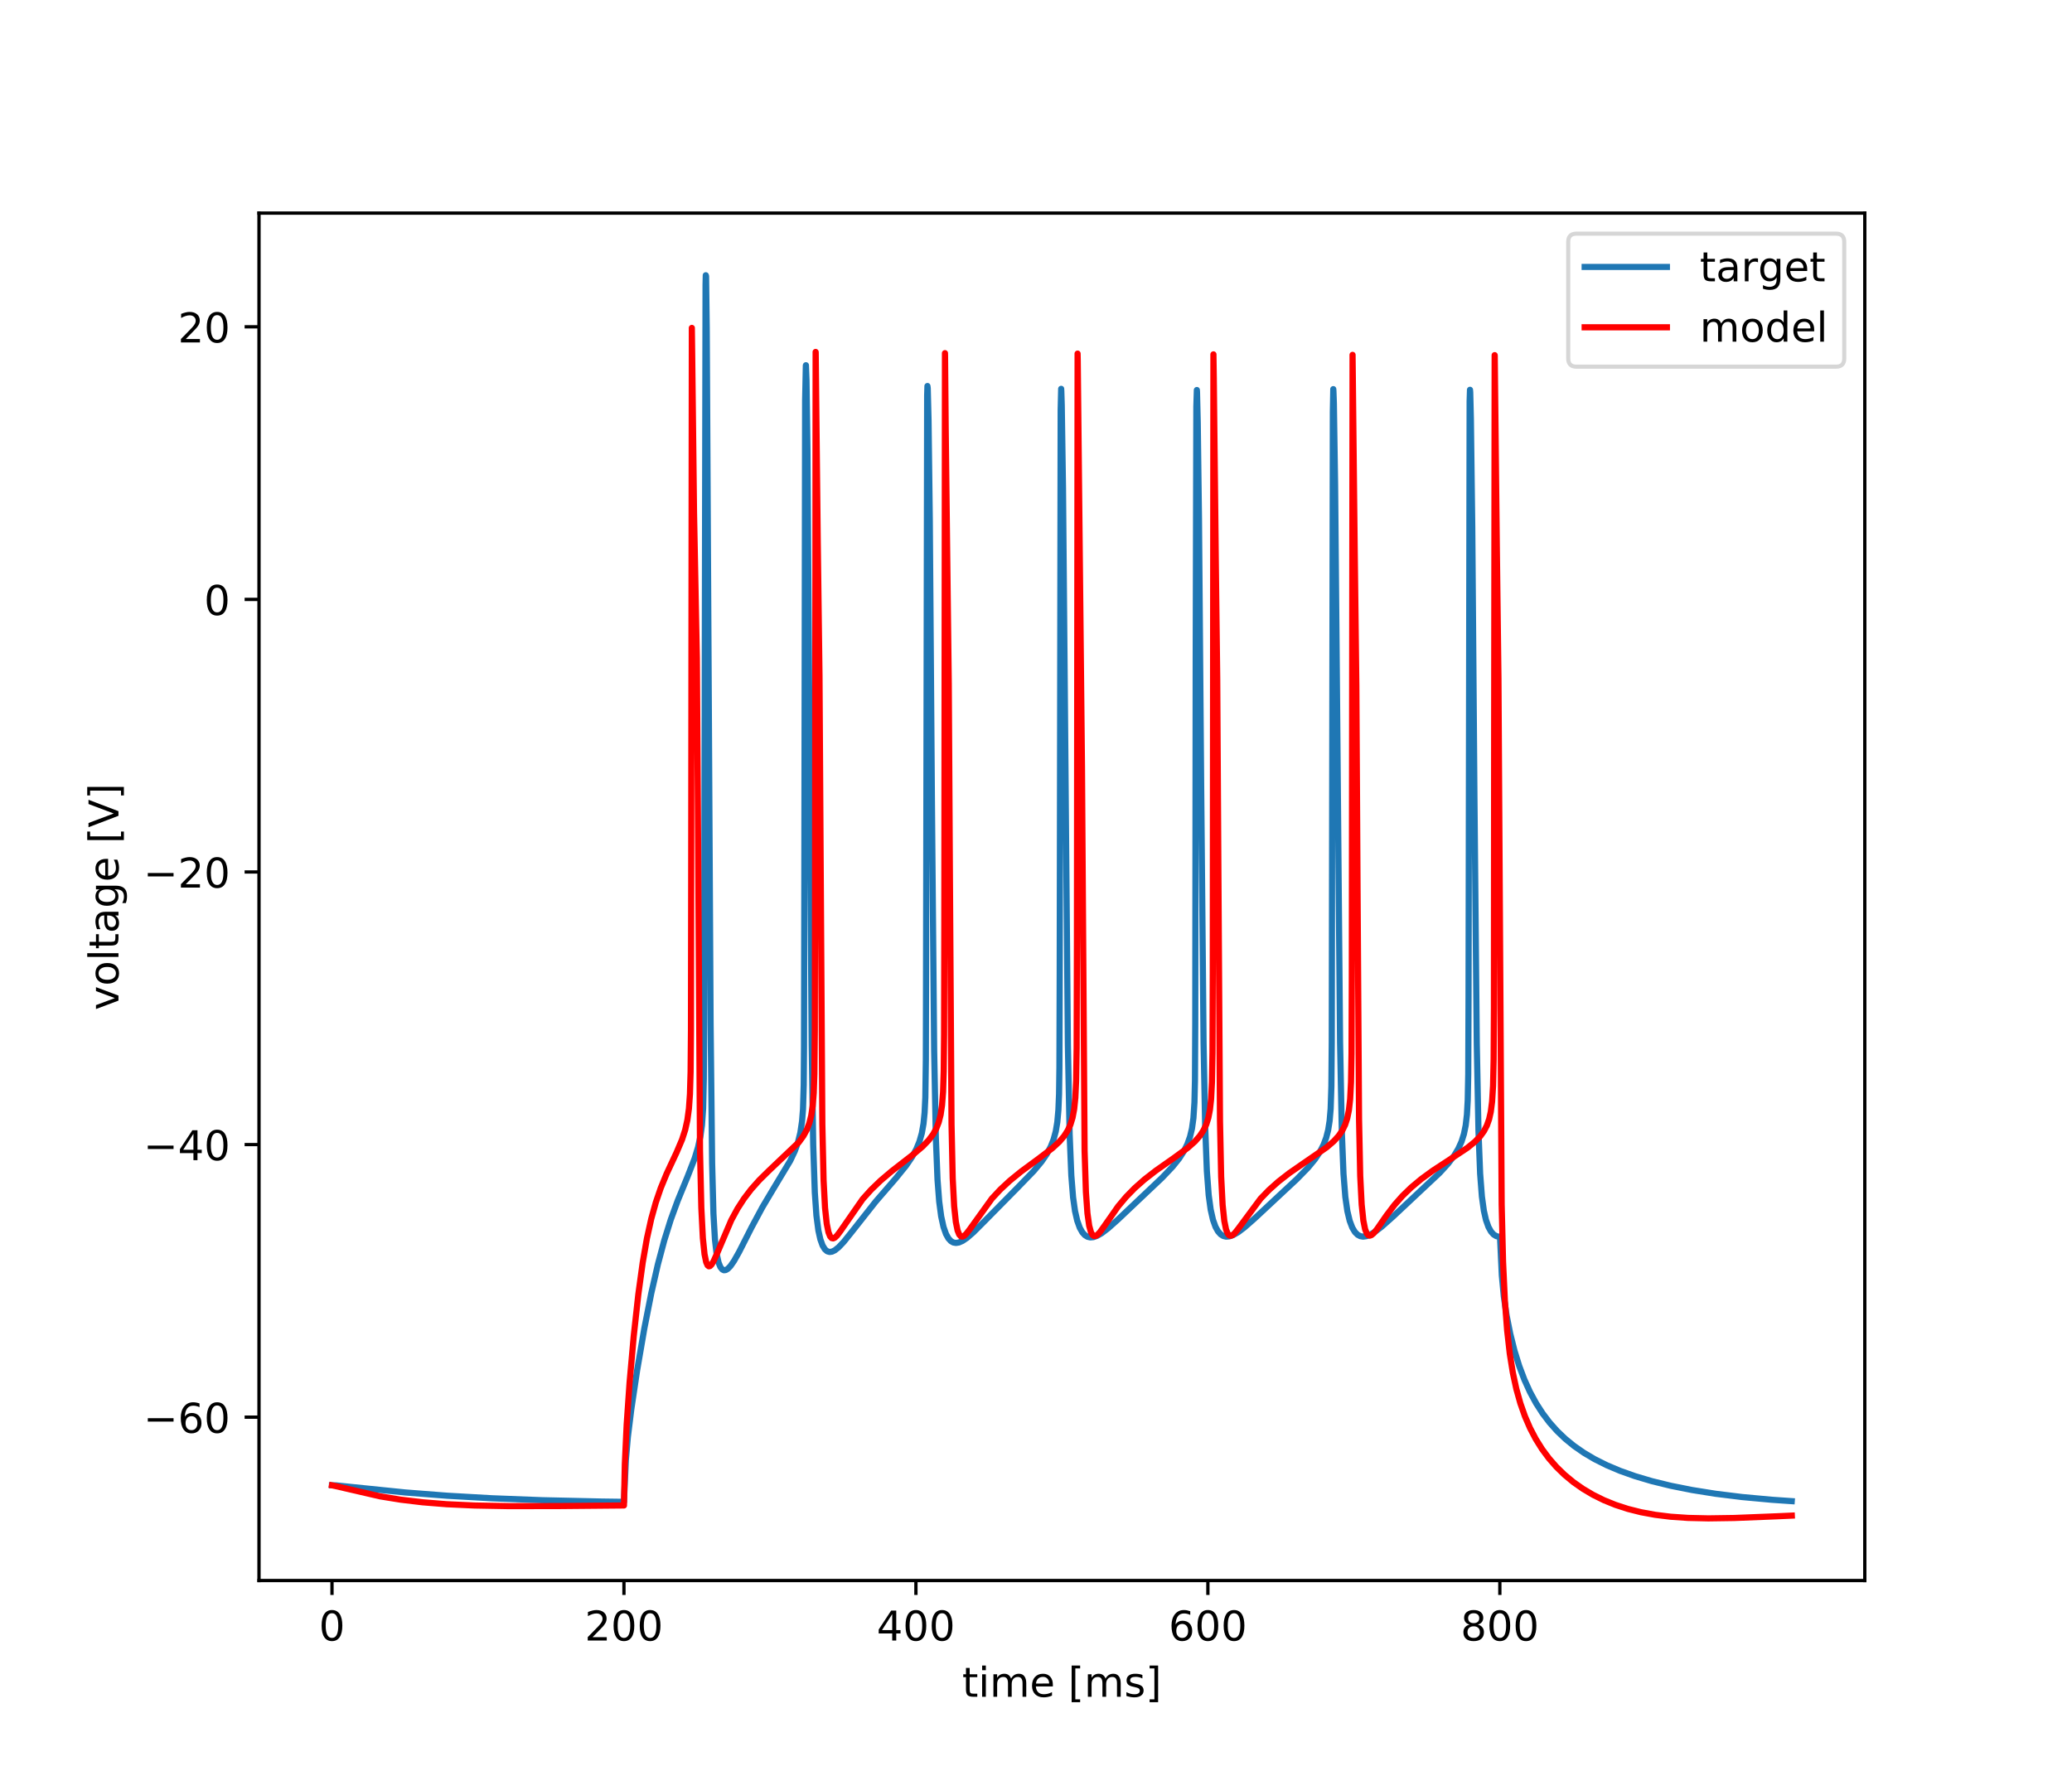 <?xml version="1.0" encoding="utf-8" standalone="no"?>
<!DOCTYPE svg PUBLIC "-//W3C//DTD SVG 1.1//EN"
  "http://www.w3.org/Graphics/SVG/1.1/DTD/svg11.dtd">
<!-- Created with matplotlib (https://matplotlib.org/) -->
<svg height="432pt" version="1.1" viewBox="0 0 504 432" width="504pt" xmlns="http://www.w3.org/2000/svg" xmlns:xlink="http://www.w3.org/1999/xlink">
 <defs>
  <style type="text/css">
*{stroke-linecap:butt;stroke-linejoin:round;}
  </style>
 </defs>
 <g id="figure_1">
  <g id="patch_1">
   <path d="M 0 432 
L 504 432 
L 504 0 
L 0 0 
z
" style="fill:#ffffff;"/>
  </g>
  <g id="axes_1">
   <g id="patch_2">
    <path d="M 63 384.48 
L 453.6 384.48 
L 453.6 51.84 
L 63 51.84 
z
" style="fill:#ffffff;"/>
   </g>
   <g id="matplotlib.axis_1">
    <g id="xtick_1">
     <g id="line2d_1">
      <defs>
       <path d="M 0 0 
L 0 3.5 
" id="m8112bf71fd" style="stroke:#000000;stroke-width:0.8;"/>
      </defs>
      <g>
       <use style="stroke:#000000;stroke-width:0.8;" x="80.755" xlink:href="#m8112bf71fd" y="384.48"/>
      </g>
     </g>
     <g id="text_1">
      <!-- 0 -->
      <defs>
       <path d="M 31.781 66.406 
Q 24.172 66.406 20.328 58.906 
Q 16.5 51.422 16.5 36.375 
Q 16.5 21.391 20.328 13.891 
Q 24.172 6.391 31.781 6.391 
Q 39.453 6.391 43.281 13.891 
Q 47.125 21.391 47.125 36.375 
Q 47.125 51.422 43.281 58.906 
Q 39.453 66.406 31.781 66.406 
z
M 31.781 74.219 
Q 44.047 74.219 50.516 64.516 
Q 56.984 54.828 56.984 36.375 
Q 56.984 17.969 50.516 8.266 
Q 44.047 -1.422 31.781 -1.422 
Q 19.531 -1.422 13.062 8.266 
Q 6.594 17.969 6.594 36.375 
Q 6.594 54.828 13.062 64.516 
Q 19.531 74.219 31.781 74.219 
z
" id="DejaVuSans-48"/>
      </defs>
      <g transform="translate(77.573 399.078)scale(0.1 -0.1)">
       <use xlink:href="#DejaVuSans-48"/>
      </g>
     </g>
    </g>
    <g id="xtick_2">
     <g id="line2d_2">
      <g>
       <use style="stroke:#000000;stroke-width:0.8;" x="151.773" xlink:href="#m8112bf71fd" y="384.48"/>
      </g>
     </g>
     <g id="text_2">
      <!-- 200 -->
      <defs>
       <path d="M 19.188 8.297 
L 53.609 8.297 
L 53.609 0 
L 7.328 0 
L 7.328 8.297 
Q 12.938 14.109 22.625 23.891 
Q 32.328 33.688 34.812 36.531 
Q 39.547 41.844 41.422 45.531 
Q 43.312 49.219 43.312 52.781 
Q 43.312 58.594 39.234 62.25 
Q 35.156 65.922 28.609 65.922 
Q 23.969 65.922 18.812 64.312 
Q 13.672 62.703 7.812 59.422 
L 7.812 69.391 
Q 13.766 71.781 18.938 73 
Q 24.125 74.219 28.422 74.219 
Q 39.75 74.219 46.484 68.547 
Q 53.219 62.891 53.219 53.422 
Q 53.219 48.922 51.531 44.891 
Q 49.859 40.875 45.406 35.406 
Q 44.188 33.984 37.641 27.219 
Q 31.109 20.453 19.188 8.297 
z
" id="DejaVuSans-50"/>
      </defs>
      <g transform="translate(142.229 399.078)scale(0.1 -0.1)">
       <use xlink:href="#DejaVuSans-50"/>
       <use x="63.623" xlink:href="#DejaVuSans-48"/>
       <use x="127.246" xlink:href="#DejaVuSans-48"/>
      </g>
     </g>
    </g>
    <g id="xtick_3">
     <g id="line2d_3">
      <g>
       <use style="stroke:#000000;stroke-width:0.8;" x="222.791" xlink:href="#m8112bf71fd" y="384.48"/>
      </g>
     </g>
     <g id="text_3">
      <!-- 400 -->
      <defs>
       <path d="M 37.797 64.312 
L 12.891 25.391 
L 37.797 25.391 
z
M 35.203 72.906 
L 47.609 72.906 
L 47.609 25.391 
L 58.016 25.391 
L 58.016 17.188 
L 47.609 17.188 
L 47.609 0 
L 37.797 0 
L 37.797 17.188 
L 4.891 17.188 
L 4.891 26.703 
z
" id="DejaVuSans-52"/>
      </defs>
      <g transform="translate(213.247 399.078)scale(0.1 -0.1)">
       <use xlink:href="#DejaVuSans-52"/>
       <use x="63.623" xlink:href="#DejaVuSans-48"/>
       <use x="127.246" xlink:href="#DejaVuSans-48"/>
      </g>
     </g>
    </g>
    <g id="xtick_4">
     <g id="line2d_4">
      <g>
       <use style="stroke:#000000;stroke-width:0.8;" x="293.809" xlink:href="#m8112bf71fd" y="384.48"/>
      </g>
     </g>
     <g id="text_4">
      <!-- 600 -->
      <defs>
       <path d="M 33.016 40.375 
Q 26.375 40.375 22.484 35.828 
Q 18.609 31.297 18.609 23.391 
Q 18.609 15.531 22.484 10.953 
Q 26.375 6.391 33.016 6.391 
Q 39.656 6.391 43.531 10.953 
Q 47.406 15.531 47.406 23.391 
Q 47.406 31.297 43.531 35.828 
Q 39.656 40.375 33.016 40.375 
z
M 52.594 71.297 
L 52.594 62.312 
Q 48.875 64.062 45.094 64.984 
Q 41.312 65.922 37.594 65.922 
Q 27.828 65.922 22.672 59.328 
Q 17.531 52.734 16.797 39.406 
Q 19.672 43.656 24.016 45.922 
Q 28.375 48.188 33.594 48.188 
Q 44.578 48.188 50.953 41.516 
Q 57.328 34.859 57.328 23.391 
Q 57.328 12.156 50.688 5.359 
Q 44.047 -1.422 33.016 -1.422 
Q 20.359 -1.422 13.672 8.266 
Q 6.984 17.969 6.984 36.375 
Q 6.984 53.656 15.188 63.938 
Q 23.391 74.219 37.203 74.219 
Q 40.922 74.219 44.703 73.484 
Q 48.484 72.75 52.594 71.297 
z
" id="DejaVuSans-54"/>
      </defs>
      <g transform="translate(284.265 399.078)scale(0.1 -0.1)">
       <use xlink:href="#DejaVuSans-54"/>
       <use x="63.623" xlink:href="#DejaVuSans-48"/>
       <use x="127.246" xlink:href="#DejaVuSans-48"/>
      </g>
     </g>
    </g>
    <g id="xtick_5">
     <g id="line2d_5">
      <g>
       <use style="stroke:#000000;stroke-width:0.8;" x="364.827" xlink:href="#m8112bf71fd" y="384.48"/>
      </g>
     </g>
     <g id="text_5">
      <!-- 800 -->
      <defs>
       <path d="M 31.781 34.625 
Q 24.75 34.625 20.719 30.859 
Q 16.703 27.094 16.703 20.516 
Q 16.703 13.922 20.719 10.156 
Q 24.75 6.391 31.781 6.391 
Q 38.812 6.391 42.859 10.172 
Q 46.922 13.969 46.922 20.516 
Q 46.922 27.094 42.891 30.859 
Q 38.875 34.625 31.781 34.625 
z
M 21.922 38.812 
Q 15.578 40.375 12.031 44.719 
Q 8.5 49.078 8.5 55.328 
Q 8.5 64.062 14.719 69.141 
Q 20.953 74.219 31.781 74.219 
Q 42.672 74.219 48.875 69.141 
Q 55.078 64.062 55.078 55.328 
Q 55.078 49.078 51.531 44.719 
Q 48 40.375 41.703 38.812 
Q 48.828 37.156 52.797 32.312 
Q 56.781 27.484 56.781 20.516 
Q 56.781 9.906 50.312 4.234 
Q 43.844 -1.422 31.781 -1.422 
Q 19.734 -1.422 13.25 4.234 
Q 6.781 9.906 6.781 20.516 
Q 6.781 27.484 10.781 32.312 
Q 14.797 37.156 21.922 38.812 
z
M 18.312 54.391 
Q 18.312 48.734 21.844 45.562 
Q 25.391 42.391 31.781 42.391 
Q 38.141 42.391 41.719 45.562 
Q 45.312 48.734 45.312 54.391 
Q 45.312 60.062 41.719 63.234 
Q 38.141 66.406 31.781 66.406 
Q 25.391 66.406 21.844 63.234 
Q 18.312 60.062 18.312 54.391 
z
" id="DejaVuSans-56"/>
      </defs>
      <g transform="translate(355.284 399.078)scale(0.1 -0.1)">
       <use xlink:href="#DejaVuSans-56"/>
       <use x="63.623" xlink:href="#DejaVuSans-48"/>
       <use x="127.246" xlink:href="#DejaVuSans-48"/>
      </g>
     </g>
    </g>
    <g id="text_6">
     <!-- time [ms] -->
     <defs>
      <path d="M 18.312 70.219 
L 18.312 54.688 
L 36.812 54.688 
L 36.812 47.703 
L 18.312 47.703 
L 18.312 18.016 
Q 18.312 11.328 20.141 9.422 
Q 21.969 7.516 27.594 7.516 
L 36.812 7.516 
L 36.812 0 
L 27.594 0 
Q 17.188 0 13.234 3.875 
Q 9.281 7.766 9.281 18.016 
L 9.281 47.703 
L 2.688 47.703 
L 2.688 54.688 
L 9.281 54.688 
L 9.281 70.219 
z
" id="DejaVuSans-116"/>
      <path d="M 9.422 54.688 
L 18.406 54.688 
L 18.406 0 
L 9.422 0 
z
M 9.422 75.984 
L 18.406 75.984 
L 18.406 64.594 
L 9.422 64.594 
z
" id="DejaVuSans-105"/>
      <path d="M 52 44.188 
Q 55.375 50.25 60.062 53.125 
Q 64.75 56 71.094 56 
Q 79.641 56 84.281 50.016 
Q 88.922 44.047 88.922 33.016 
L 88.922 0 
L 79.891 0 
L 79.891 32.719 
Q 79.891 40.578 77.094 44.375 
Q 74.312 48.188 68.609 48.188 
Q 61.625 48.188 57.562 43.547 
Q 53.516 38.922 53.516 30.906 
L 53.516 0 
L 44.484 0 
L 44.484 32.719 
Q 44.484 40.625 41.703 44.406 
Q 38.922 48.188 33.109 48.188 
Q 26.219 48.188 22.156 43.531 
Q 18.109 38.875 18.109 30.906 
L 18.109 0 
L 9.078 0 
L 9.078 54.688 
L 18.109 54.688 
L 18.109 46.188 
Q 21.188 51.219 25.484 53.609 
Q 29.781 56 35.688 56 
Q 41.656 56 45.828 52.969 
Q 50 49.953 52 44.188 
z
" id="DejaVuSans-109"/>
      <path d="M 56.203 29.594 
L 56.203 25.203 
L 14.891 25.203 
Q 15.484 15.922 20.484 11.062 
Q 25.484 6.203 34.422 6.203 
Q 39.594 6.203 44.453 7.469 
Q 49.312 8.734 54.109 11.281 
L 54.109 2.781 
Q 49.266 0.734 44.188 -0.344 
Q 39.109 -1.422 33.891 -1.422 
Q 20.797 -1.422 13.156 6.188 
Q 5.516 13.812 5.516 26.812 
Q 5.516 40.234 12.766 48.109 
Q 20.016 56 32.328 56 
Q 43.359 56 49.781 48.891 
Q 56.203 41.797 56.203 29.594 
z
M 47.219 32.234 
Q 47.125 39.594 43.094 43.984 
Q 39.062 48.391 32.422 48.391 
Q 24.906 48.391 20.391 44.141 
Q 15.875 39.891 15.188 32.172 
z
" id="DejaVuSans-101"/>
      <path id="DejaVuSans-32"/>
      <path d="M 8.594 75.984 
L 29.297 75.984 
L 29.297 69 
L 17.578 69 
L 17.578 -6.203 
L 29.297 -6.203 
L 29.297 -13.188 
L 8.594 -13.188 
z
" id="DejaVuSans-91"/>
      <path d="M 44.281 53.078 
L 44.281 44.578 
Q 40.484 46.531 36.375 47.5 
Q 32.281 48.484 27.875 48.484 
Q 21.188 48.484 17.844 46.438 
Q 14.5 44.391 14.5 40.281 
Q 14.5 37.156 16.891 35.375 
Q 19.281 33.594 26.516 31.984 
L 29.594 31.297 
Q 39.156 29.25 43.188 25.516 
Q 47.219 21.781 47.219 15.094 
Q 47.219 7.469 41.188 3.016 
Q 35.156 -1.422 24.609 -1.422 
Q 20.219 -1.422 15.453 -0.562 
Q 10.688 0.297 5.422 2 
L 5.422 11.281 
Q 10.406 8.688 15.234 7.391 
Q 20.062 6.109 24.812 6.109 
Q 31.156 6.109 34.562 8.281 
Q 37.984 10.453 37.984 14.406 
Q 37.984 18.062 35.516 20.016 
Q 33.062 21.969 24.703 23.781 
L 21.578 24.516 
Q 13.234 26.266 9.516 29.906 
Q 5.812 33.547 5.812 39.891 
Q 5.812 47.609 11.281 51.797 
Q 16.75 56 26.812 56 
Q 31.781 56 36.172 55.266 
Q 40.578 54.547 44.281 53.078 
z
" id="DejaVuSans-115"/>
      <path d="M 30.422 75.984 
L 30.422 -13.188 
L 9.719 -13.188 
L 9.719 -6.203 
L 21.391 -6.203 
L 21.391 69 
L 9.719 69 
L 9.719 75.984 
z
" id="DejaVuSans-93"/>
     </defs>
     <g transform="translate(234.038 412.757)scale(0.1 -0.1)">
      <use xlink:href="#DejaVuSans-116"/>
      <use x="39.209" xlink:href="#DejaVuSans-105"/>
      <use x="66.992" xlink:href="#DejaVuSans-109"/>
      <use x="164.404" xlink:href="#DejaVuSans-101"/>
      <use x="225.928" xlink:href="#DejaVuSans-32"/>
      <use x="257.715" xlink:href="#DejaVuSans-91"/>
      <use x="296.729" xlink:href="#DejaVuSans-109"/>
      <use x="394.141" xlink:href="#DejaVuSans-115"/>
      <use x="446.24" xlink:href="#DejaVuSans-93"/>
     </g>
    </g>
   </g>
   <g id="matplotlib.axis_2">
    <g id="ytick_1">
     <g id="line2d_6">
      <defs>
       <path d="M 0 0 
L -3.5 0 
" id="me101c97447" style="stroke:#000000;stroke-width:0.8;"/>
      </defs>
      <g>
       <use style="stroke:#000000;stroke-width:0.8;" x="63" xlink:href="#me101c97447" y="344.739"/>
      </g>
     </g>
     <g id="text_7">
      <!-- −60 -->
      <defs>
       <path d="M 10.594 35.5 
L 73.188 35.5 
L 73.188 27.203 
L 10.594 27.203 
z
" id="DejaVuSans-8722"/>
      </defs>
      <g transform="translate(34.895 348.538)scale(0.1 -0.1)">
       <use xlink:href="#DejaVuSans-8722"/>
       <use x="83.789" xlink:href="#DejaVuSans-54"/>
       <use x="147.412" xlink:href="#DejaVuSans-48"/>
      </g>
     </g>
    </g>
    <g id="ytick_2">
     <g id="line2d_7">
      <g>
       <use style="stroke:#000000;stroke-width:0.8;" x="63" xlink:href="#me101c97447" y="278.429"/>
      </g>
     </g>
     <g id="text_8">
      <!-- −40 -->
      <g transform="translate(34.895 282.228)scale(0.1 -0.1)">
       <use xlink:href="#DejaVuSans-8722"/>
       <use x="83.789" xlink:href="#DejaVuSans-52"/>
       <use x="147.412" xlink:href="#DejaVuSans-48"/>
      </g>
     </g>
    </g>
    <g id="ytick_3">
     <g id="line2d_8">
      <g>
       <use style="stroke:#000000;stroke-width:0.8;" x="63" xlink:href="#me101c97447" y="212.119"/>
      </g>
     </g>
     <g id="text_9">
      <!-- −20 -->
      <g transform="translate(34.895 215.918)scale(0.1 -0.1)">
       <use xlink:href="#DejaVuSans-8722"/>
       <use x="83.789" xlink:href="#DejaVuSans-50"/>
       <use x="147.412" xlink:href="#DejaVuSans-48"/>
      </g>
     </g>
    </g>
    <g id="ytick_4">
     <g id="line2d_9">
      <g>
       <use style="stroke:#000000;stroke-width:0.8;" x="63" xlink:href="#me101c97447" y="145.809"/>
      </g>
     </g>
     <g id="text_10">
      <!-- 0 -->
      <g transform="translate(49.638 149.608)scale(0.1 -0.1)">
       <use xlink:href="#DejaVuSans-48"/>
      </g>
     </g>
    </g>
    <g id="ytick_5">
     <g id="line2d_10">
      <g>
       <use style="stroke:#000000;stroke-width:0.8;" x="63" xlink:href="#me101c97447" y="79.499"/>
      </g>
     </g>
     <g id="text_11">
      <!-- 20 -->
      <g transform="translate(43.275 83.298)scale(0.1 -0.1)">
       <use xlink:href="#DejaVuSans-50"/>
       <use x="63.623" xlink:href="#DejaVuSans-48"/>
      </g>
     </g>
    </g>
    <g id="text_12">
     <!-- voltage [V] -->
     <defs>
      <path d="M 2.984 54.688 
L 12.5 54.688 
L 29.594 8.797 
L 46.688 54.688 
L 56.203 54.688 
L 35.688 0 
L 23.484 0 
z
" id="DejaVuSans-118"/>
      <path d="M 30.609 48.391 
Q 23.391 48.391 19.188 42.75 
Q 14.984 37.109 14.984 27.297 
Q 14.984 17.484 19.156 11.844 
Q 23.344 6.203 30.609 6.203 
Q 37.797 6.203 41.984 11.859 
Q 46.188 17.531 46.188 27.297 
Q 46.188 37.016 41.984 42.703 
Q 37.797 48.391 30.609 48.391 
z
M 30.609 56 
Q 42.328 56 49.016 48.375 
Q 55.719 40.766 55.719 27.297 
Q 55.719 13.875 49.016 6.219 
Q 42.328 -1.422 30.609 -1.422 
Q 18.844 -1.422 12.172 6.219 
Q 5.516 13.875 5.516 27.297 
Q 5.516 40.766 12.172 48.375 
Q 18.844 56 30.609 56 
z
" id="DejaVuSans-111"/>
      <path d="M 9.422 75.984 
L 18.406 75.984 
L 18.406 0 
L 9.422 0 
z
" id="DejaVuSans-108"/>
      <path d="M 34.281 27.484 
Q 23.391 27.484 19.188 25 
Q 14.984 22.516 14.984 16.5 
Q 14.984 11.719 18.141 8.906 
Q 21.297 6.109 26.703 6.109 
Q 34.188 6.109 38.703 11.406 
Q 43.219 16.703 43.219 25.484 
L 43.219 27.484 
z
M 52.203 31.203 
L 52.203 0 
L 43.219 0 
L 43.219 8.297 
Q 40.141 3.328 35.547 0.953 
Q 30.953 -1.422 24.312 -1.422 
Q 15.922 -1.422 10.953 3.297 
Q 6 8.016 6 15.922 
Q 6 25.141 12.172 29.828 
Q 18.359 34.516 30.609 34.516 
L 43.219 34.516 
L 43.219 35.406 
Q 43.219 41.609 39.141 45 
Q 35.062 48.391 27.688 48.391 
Q 23 48.391 18.547 47.266 
Q 14.109 46.141 10.016 43.891 
L 10.016 52.203 
Q 14.938 54.109 19.578 55.047 
Q 24.219 56 28.609 56 
Q 40.484 56 46.344 49.844 
Q 52.203 43.703 52.203 31.203 
z
" id="DejaVuSans-97"/>
      <path d="M 45.406 27.984 
Q 45.406 37.75 41.375 43.109 
Q 37.359 48.484 30.078 48.484 
Q 22.859 48.484 18.828 43.109 
Q 14.797 37.75 14.797 27.984 
Q 14.797 18.266 18.828 12.891 
Q 22.859 7.516 30.078 7.516 
Q 37.359 7.516 41.375 12.891 
Q 45.406 18.266 45.406 27.984 
z
M 54.391 6.781 
Q 54.391 -7.172 48.188 -13.984 
Q 42 -20.797 29.203 -20.797 
Q 24.469 -20.797 20.266 -20.094 
Q 16.062 -19.391 12.109 -17.922 
L 12.109 -9.188 
Q 16.062 -11.328 19.922 -12.344 
Q 23.781 -13.375 27.781 -13.375 
Q 36.625 -13.375 41.016 -8.766 
Q 45.406 -4.156 45.406 5.172 
L 45.406 9.625 
Q 42.625 4.781 38.281 2.391 
Q 33.938 0 27.875 0 
Q 17.828 0 11.672 7.656 
Q 5.516 15.328 5.516 27.984 
Q 5.516 40.672 11.672 48.328 
Q 17.828 56 27.875 56 
Q 33.938 56 38.281 53.609 
Q 42.625 51.219 45.406 46.391 
L 45.406 54.688 
L 54.391 54.688 
z
" id="DejaVuSans-103"/>
      <path d="M 28.609 0 
L 0.781 72.906 
L 11.078 72.906 
L 34.188 11.531 
L 57.328 72.906 
L 67.578 72.906 
L 39.797 0 
z
" id="DejaVuSans-86"/>
     </defs>
     <g transform="translate(28.816 245.754)rotate(-90)scale(0.1 -0.1)">
      <use xlink:href="#DejaVuSans-118"/>
      <use x="59.18" xlink:href="#DejaVuSans-111"/>
      <use x="120.361" xlink:href="#DejaVuSans-108"/>
      <use x="148.145" xlink:href="#DejaVuSans-116"/>
      <use x="187.354" xlink:href="#DejaVuSans-97"/>
      <use x="248.633" xlink:href="#DejaVuSans-103"/>
      <use x="312.109" xlink:href="#DejaVuSans-101"/>
      <use x="373.633" xlink:href="#DejaVuSans-32"/>
      <use x="405.42" xlink:href="#DejaVuSans-91"/>
      <use x="444.434" xlink:href="#DejaVuSans-86"/>
      <use x="512.842" xlink:href="#DejaVuSans-93"/>
     </g>
    </g>
   </g>
   <g id="line2d_11">
    <path clip-path="url(#p76ad1b7d4c)" d="M 80.755 361.317 
L 81.696 361.328 
L 85.761 361.748 
L 98.58 363.054 
L 108.753 363.847 
L 119.673 364.471 
L 131.923 364.942 
L 146.269 365.264 
L 151.773 365.338 
L 151.862 363.34 
L 152.234 355.199 
L 152.731 349.501 
L 153.566 342.768 
L 154.986 333.282 
L 156.726 323.175 
L 158.413 314.63 
L 160.029 307.551 
L 161.591 301.696 
L 163.153 296.708 
L 164.84 292.086 
L 167.237 286.249 
L 168.941 281.868 
L 169.794 279.076 
L 170.362 276.473 
L 170.752 273.653 
L 171.036 269.602 
L 171.196 262.461 
L 171.249 254.521 
L 171.622 69.274 
L 171.676 66.96 
L 171.747 67.198 
L 171.906 79.88 
L 172.19 131.956 
L 172.847 248.878 
L 173.22 282.987 
L 173.54 295.219 
L 173.913 301.598 
L 174.303 304.935 
L 174.783 307.121 
L 175.226 308.222 
L 175.688 308.807 
L 176.096 308.999 
L 176.523 308.955 
L 177.02 308.666 
L 177.677 307.989 
L 178.529 306.766 
L 179.772 304.569 
L 182.825 298.551 
L 185.471 293.625 
L 188.134 289.16 
L 192.218 282.369 
L 193.336 280 
L 194.117 277.815 
L 194.685 275.509 
L 195.094 272.748 
L 195.325 269.825 
L 195.502 263.943 
L 195.573 254.818 
L 195.626 227.657 
L 195.84 97.418 
L 196.017 88.888 
L 196.035 88.847 
L 196.177 92.543 
L 196.408 109.419 
L 196.745 157.653 
L 197.437 254.1 
L 197.81 278.543 
L 198.201 290.128 
L 198.591 295.698 
L 199.071 299.351 
L 199.55 301.494 
L 200.083 302.971 
L 200.651 303.904 
L 201.219 304.391 
L 201.787 304.557 
L 202.391 304.473 
L 203.083 304.133 
L 203.989 303.413 
L 205.232 302.1 
L 207.238 299.603 
L 212.99 292.316 
L 217.873 286.667 
L 220.412 283.54 
L 221.885 281.381 
L 222.915 279.484 
L 223.661 277.654 
L 224.229 275.651 
L 224.637 273.351 
L 224.904 270.657 
L 225.081 266.944 
L 225.206 257.799 
L 225.241 244.45 
L 225.525 96.227 
L 225.596 93.904 
L 225.667 94.449 
L 225.862 102.279 
L 226.164 126.366 
L 226.679 194.605 
L 227.23 255.668 
L 227.638 276.791 
L 228.046 286.994 
L 228.455 292.3 
L 228.934 295.889 
L 229.502 298.469 
L 230.106 300.187 
L 230.692 301.245 
L 231.313 301.92 
L 231.899 302.25 
L 232.538 302.358 
L 233.266 302.239 
L 234.154 301.845 
L 235.237 301.108 
L 236.781 299.765 
L 239.32 297.224 
L 247.434 288.997 
L 251.447 284.862 
L 253.346 282.586 
L 254.643 280.693 
L 255.601 278.893 
L 256.276 277.177 
L 256.809 275.203 
L 257.181 272.978 
L 257.448 270.013 
L 257.608 266.112 
L 257.696 259.681 
L 257.767 236.785 
L 257.998 99.797 
L 258.122 94.588 
L 258.158 95.19 
L 258.264 98.627 
L 258.566 118.794 
L 258.957 162.65 
L 259.756 254.235 
L 260.182 275.907 
L 260.59 285.927 
L 261.016 291.25 
L 261.496 294.63 
L 262.028 296.945 
L 262.65 298.672 
L 263.271 299.778 
L 263.893 300.465 
L 264.532 300.856 
L 265.207 301.009 
L 265.952 300.945 
L 266.858 300.628 
L 267.994 299.973 
L 269.539 298.799 
L 271.935 296.66 
L 282.695 286.473 
L 285.216 283.819 
L 286.814 281.829 
L 287.986 280.015 
L 288.82 278.328 
L 289.459 276.542 
L 289.939 274.527 
L 290.294 271.978 
L 290.542 268.142 
L 290.667 262.809 
L 290.738 248.89 
L 290.844 160.643 
L 291.004 98.946 
L 291.128 94.878 
L 291.164 95.401 
L 291.341 102.768 
L 291.643 126.156 
L 292.176 191.326 
L 292.762 253.732 
L 293.152 274.047 
L 293.561 284.849 
L 294.004 290.721 
L 294.484 294.232 
L 295.052 296.736 
L 295.673 298.462 
L 296.277 299.544 
L 296.916 300.262 
L 297.555 300.661 
L 298.248 300.826 
L 299.029 300.763 
L 299.952 300.442 
L 301.142 299.761 
L 302.686 298.598 
L 305.154 296.426 
L 315.452 286.825 
L 318.151 284.06 
L 319.837 282.025 
L 321.062 280.196 
L 321.95 278.467 
L 322.589 276.758 
L 323.069 274.879 
L 323.424 272.627 
L 323.672 269.715 
L 323.85 264.241 
L 323.939 253.494 
L 323.974 233.157 
L 324.205 100.179 
L 324.311 94.662 
L 324.347 95.136 
L 324.453 98.119 
L 324.755 117.967 
L 325.164 163.082 
L 325.963 253.554 
L 326.389 275.311 
L 326.797 285.557 
L 327.241 291.155 
L 327.738 294.613 
L 328.306 296.986 
L 328.928 298.624 
L 329.584 299.717 
L 330.241 300.373 
L 330.881 300.708 
L 331.573 300.821 
L 332.372 300.711 
L 333.295 300.35 
L 334.485 299.635 
L 336.136 298.36 
L 338.835 295.954 
L 350.198 285.302 
L 352.275 283.023 
L 353.677 281.174 
L 354.725 279.435 
L 355.506 277.705 
L 356.092 275.855 
L 356.518 273.759 
L 356.82 271.151 
L 357.015 267.623 
L 357.14 261.281 
L 357.211 242.428 
L 357.477 97.639 
L 357.566 94.824 
L 357.619 95.403 
L 357.779 101.873 
L 358.116 128.196 
L 358.649 193.948 
L 359.217 253.978 
L 359.625 275.043 
L 360.034 285.524 
L 360.46 291.057 
L 360.939 294.513 
L 361.454 296.777 
L 362.058 298.474 
L 362.679 299.593 
L 363.318 300.305 
L 363.975 300.704 
L 364.65 300.854 
L 364.863 300.858 
L 364.969 303.04 
L 365.307 310.25 
L 365.786 315.335 
L 366.461 319.921 
L 367.348 324.422 
L 368.396 328.601 
L 369.532 332.264 
L 370.775 335.563 
L 372.16 338.617 
L 373.634 341.336 
L 375.214 343.795 
L 376.9 346.022 
L 378.747 348.096 
L 380.735 349.998 
L 382.901 351.764 
L 385.281 353.415 
L 387.89 354.956 
L 390.838 356.431 
L 394.069 357.796 
L 397.726 359.094 
L 401.81 360.304 
L 406.426 361.433 
L 411.593 362.462 
L 417.327 363.375 
L 423.755 364.169 
L 430.998 364.834 
L 435.828 365.168 
L 435.828 365.168 
" style="fill:none;stroke:#1f77b4;stroke-linecap:square;stroke-width:1.5;"/>
   </g>
   <g id="line2d_12">
    <path clip-path="url(#p76ad1b7d4c)" d="M 80.755 361.317 
L 81.482 361.467 
L 92.455 364.001 
L 97.462 364.811 
L 102.788 365.445 
L 108.665 365.916 
L 115.429 366.228 
L 123.809 366.381 
L 136.06 366.36 
L 151.773 366.217 
L 151.986 356.135 
L 152.43 346.577 
L 153.14 336.342 
L 154.152 324.995 
L 155.27 314.85 
L 156.336 307.126 
L 157.365 301.226 
L 158.413 296.493 
L 159.514 292.534 
L 160.721 289.01 
L 162.159 285.51 
L 164.574 280.339 
L 165.905 277.206 
L 166.669 274.843 
L 167.201 272.444 
L 167.574 269.683 
L 167.823 266.166 
L 167.983 260.763 
L 168.071 250.769 
L 168.125 215.412 
L 168.284 79.767 
L 168.373 86.701 
L 168.817 124.73 
L 169.51 160.157 
L 169.758 196.819 
L 170.273 279.96 
L 170.593 293.823 
L 170.965 301.139 
L 171.374 305.101 
L 171.764 307.003 
L 172.119 307.81 
L 172.421 308.039 
L 172.705 307.982 
L 173.06 307.643 
L 173.575 306.799 
L 174.41 304.941 
L 177.872 296.826 
L 179.381 294.045 
L 180.961 291.599 
L 182.701 289.317 
L 184.69 287.08 
L 187.122 284.689 
L 194.313 277.854 
L 195.431 276.318 
L 196.248 274.819 
L 196.869 273.202 
L 197.331 271.378 
L 197.686 269.034 
L 197.935 265.88 
L 198.094 261.209 
L 198.201 250.582 
L 198.254 218.146 
L 198.396 85.613 
L 198.414 85.732 
L 198.52 95.904 
L 198.911 131.603 
L 199.337 164.545 
L 199.603 207.125 
L 200.03 273.486 
L 200.331 287.111 
L 200.686 293.808 
L 201.095 297.653 
L 201.521 299.759 
L 201.929 300.778 
L 202.302 301.18 
L 202.657 301.25 
L 203.048 301.087 
L 203.58 300.598 
L 204.415 299.49 
L 209.83 291.701 
L 211.872 289.431 
L 214.162 287.222 
L 216.914 284.886 
L 221.921 281.002 
L 224.407 278.901 
L 225.898 277.357 
L 226.945 275.962 
L 227.727 274.558 
L 228.33 273.011 
L 228.792 271.2 
L 229.147 268.835 
L 229.396 265.579 
L 229.555 260.531 
L 229.644 251.664 
L 229.697 225.477 
L 229.857 85.91 
L 229.875 86.551 
L 230.035 104.343 
L 230.408 135.45 
L 230.78 166.304 
L 231.065 214.189 
L 231.455 273.573 
L 231.739 286.647 
L 232.094 293.435 
L 232.503 297.254 
L 232.929 299.334 
L 233.337 300.342 
L 233.71 300.744 
L 234.065 300.821 
L 234.456 300.67 
L 234.988 300.202 
L 235.823 299.133 
L 241.273 291.56 
L 243.315 289.371 
L 245.623 287.228 
L 248.375 284.987 
L 252.494 281.957 
L 255.992 279.29 
L 257.679 277.731 
L 258.85 276.355 
L 259.72 274.994 
L 260.377 273.557 
L 260.892 271.878 
L 261.283 269.806 
L 261.567 267.048 
L 261.762 262.897 
L 261.886 254.911 
L 261.957 228.692 
L 262.117 86.018 
L 262.153 87.658 
L 263.183 186.646 
L 263.822 279.995 
L 264.141 289.953 
L 264.514 295.149 
L 264.94 298.177 
L 265.366 299.741 
L 265.757 300.437 
L 266.112 300.679 
L 266.467 300.666 
L 266.911 300.408 
L 267.55 299.74 
L 268.651 298.211 
L 271.989 293.444 
L 273.924 291.144 
L 276.001 289.022 
L 278.363 286.933 
L 281.186 284.743 
L 285.518 281.705 
L 288.927 279.212 
L 290.649 277.682 
L 291.838 276.337 
L 292.726 274.996 
L 293.401 273.566 
L 293.916 271.94 
L 294.306 269.955 
L 294.59 267.379 
L 294.803 263.184 
L 294.928 256.005 
L 294.999 236.561 
L 295.158 86.205 
L 295.247 92.09 
L 295.727 135.952 
L 296.082 165.232 
L 296.366 212.147 
L 296.756 272.715 
L 297.04 286.224 
L 297.396 293.131 
L 297.804 296.988 
L 298.23 299.087 
L 298.638 300.11 
L 299.011 300.526 
L 299.366 300.617 
L 299.757 300.481 
L 300.289 300.035 
L 301.124 299.001 
L 306.628 291.584 
L 308.67 289.475 
L 310.96 287.432 
L 313.641 285.348 
L 317.156 282.916 
L 322.713 279.089 
L 324.436 277.605 
L 325.625 276.297 
L 326.513 274.994 
L 327.188 273.608 
L 327.703 272.046 
L 328.111 270.057 
L 328.413 267.389 
L 328.626 263.254 
L 328.75 256.29 
L 328.821 238.367 
L 328.999 86.323 
L 329.087 93.911 
L 329.531 134.591 
L 329.922 166.839 
L 330.206 214.953 
L 330.579 272.298 
L 330.863 286.029 
L 331.218 293.015 
L 331.626 296.907 
L 332.052 299.026 
L 332.461 300.063 
L 332.834 300.488 
L 333.189 300.587 
L 333.579 300.459 
L 334.112 300.022 
L 334.929 299.026 
L 337.219 295.718 
L 339.225 293.076 
L 341.16 290.895 
L 343.273 288.851 
L 345.67 286.847 
L 348.493 284.785 
L 352.435 282.207 
L 356.962 279.202 
L 358.791 277.715 
L 360.034 276.429 
L 360.957 275.161 
L 361.667 273.804 
L 362.217 272.253 
L 362.626 270.437 
L 362.945 267.949 
L 363.176 264.153 
L 363.318 257.644 
L 363.389 245.212 
L 363.442 177.701 
L 363.567 86.393 
L 363.584 86.503 
L 363.691 96.555 
L 364.099 133.656 
L 364.49 165.048 
L 364.774 211.682 
L 365.271 292.992 
L 365.608 306.898 
L 366.052 316.417 
L 366.603 323.667 
L 367.242 329.293 
L 367.988 333.94 
L 368.84 337.882 
L 369.816 341.37 
L 370.935 344.544 
L 372.178 347.411 
L 373.563 350.055 
L 375.089 352.496 
L 376.758 354.747 
L 378.587 356.838 
L 380.558 358.756 
L 382.706 360.535 
L 385.014 362.156 
L 387.5 363.629 
L 390.145 364.937 
L 392.968 366.082 
L 395.969 367.057 
L 399.165 367.86 
L 402.609 368.493 
L 406.373 368.956 
L 410.598 369.248 
L 415.552 369.359 
L 421.819 369.266 
L 432.064 368.857 
L 435.845 368.688 
L 435.845 368.688 
" style="fill:none;stroke:#ff0000;stroke-linecap:square;stroke-width:1.5;"/>
   </g>
   <g id="patch_3">
    <path d="M 63 384.48 
L 63 51.84 
" style="fill:none;stroke:#000000;stroke-linecap:square;stroke-linejoin:miter;stroke-width:0.8;"/>
   </g>
   <g id="patch_4">
    <path d="M 453.6 384.48 
L 453.6 51.84 
" style="fill:none;stroke:#000000;stroke-linecap:square;stroke-linejoin:miter;stroke-width:0.8;"/>
   </g>
   <g id="patch_5">
    <path d="M 63 384.48 
L 453.6 384.48 
" style="fill:none;stroke:#000000;stroke-linecap:square;stroke-linejoin:miter;stroke-width:0.8;"/>
   </g>
   <g id="patch_6">
    <path d="M 63 51.84 
L 453.6 51.84 
" style="fill:none;stroke:#000000;stroke-linecap:square;stroke-linejoin:miter;stroke-width:0.8;"/>
   </g>
   <g id="legend_1">
    <g id="patch_7">
     <path d="M 383.461 89.196 
L 446.6 89.196 
Q 448.6 89.196 448.6 87.196 
L 448.6 58.84 
Q 448.6 56.84 446.6 56.84 
L 383.461 56.84 
Q 381.461 56.84 381.461 58.84 
L 381.461 87.196 
Q 381.461 89.196 383.461 89.196 
z
" style="fill:#ffffff;opacity:0.8;stroke:#cccccc;stroke-linejoin:miter;"/>
    </g>
    <g id="line2d_13">
     <path d="M 385.461 64.938 
L 405.461 64.938 
" style="fill:none;stroke:#1f77b4;stroke-linecap:square;stroke-width:1.5;"/>
    </g>
    <g id="line2d_14"/>
    <g id="text_13">
     <!-- target -->
     <defs>
      <path d="M 41.109 46.297 
Q 39.594 47.172 37.812 47.578 
Q 36.031 48 33.891 48 
Q 26.266 48 22.188 43.047 
Q 18.109 38.094 18.109 28.812 
L 18.109 0 
L 9.078 0 
L 9.078 54.688 
L 18.109 54.688 
L 18.109 46.188 
Q 20.953 51.172 25.484 53.578 
Q 30.031 56 36.531 56 
Q 37.453 56 38.578 55.875 
Q 39.703 55.766 41.062 55.516 
z
" id="DejaVuSans-114"/>
     </defs>
     <g transform="translate(413.461 68.438)scale(0.1 -0.1)">
      <use xlink:href="#DejaVuSans-116"/>
      <use x="39.209" xlink:href="#DejaVuSans-97"/>
      <use x="100.488" xlink:href="#DejaVuSans-114"/>
      <use x="141.586" xlink:href="#DejaVuSans-103"/>
      <use x="205.062" xlink:href="#DejaVuSans-101"/>
      <use x="266.586" xlink:href="#DejaVuSans-116"/>
     </g>
    </g>
    <g id="line2d_15">
     <path d="M 385.461 79.617 
L 405.461 79.617 
" style="fill:none;stroke:#ff0000;stroke-linecap:square;stroke-width:1.5;"/>
    </g>
    <g id="line2d_16"/>
    <g id="text_14">
     <!-- model -->
     <defs>
      <path d="M 45.406 46.391 
L 45.406 75.984 
L 54.391 75.984 
L 54.391 0 
L 45.406 0 
L 45.406 8.203 
Q 42.578 3.328 38.25 0.953 
Q 33.938 -1.422 27.875 -1.422 
Q 17.969 -1.422 11.734 6.484 
Q 5.516 14.406 5.516 27.297 
Q 5.516 40.188 11.734 48.094 
Q 17.969 56 27.875 56 
Q 33.938 56 38.25 53.625 
Q 42.578 51.266 45.406 46.391 
z
M 14.797 27.297 
Q 14.797 17.391 18.875 11.75 
Q 22.953 6.109 30.078 6.109 
Q 37.203 6.109 41.297 11.75 
Q 45.406 17.391 45.406 27.297 
Q 45.406 37.203 41.297 42.844 
Q 37.203 48.484 30.078 48.484 
Q 22.953 48.484 18.875 42.844 
Q 14.797 37.203 14.797 27.297 
z
" id="DejaVuSans-100"/>
     </defs>
     <g transform="translate(413.461 83.117)scale(0.1 -0.1)">
      <use xlink:href="#DejaVuSans-109"/>
      <use x="97.412" xlink:href="#DejaVuSans-111"/>
      <use x="158.594" xlink:href="#DejaVuSans-100"/>
      <use x="222.07" xlink:href="#DejaVuSans-101"/>
      <use x="283.594" xlink:href="#DejaVuSans-108"/>
     </g>
    </g>
   </g>
  </g>
 </g>
 <defs>
  <clipPath id="p76ad1b7d4c">
   <rect height="332.64" width="390.6" x="63" y="51.84"/>
  </clipPath>
 </defs>
</svg>
